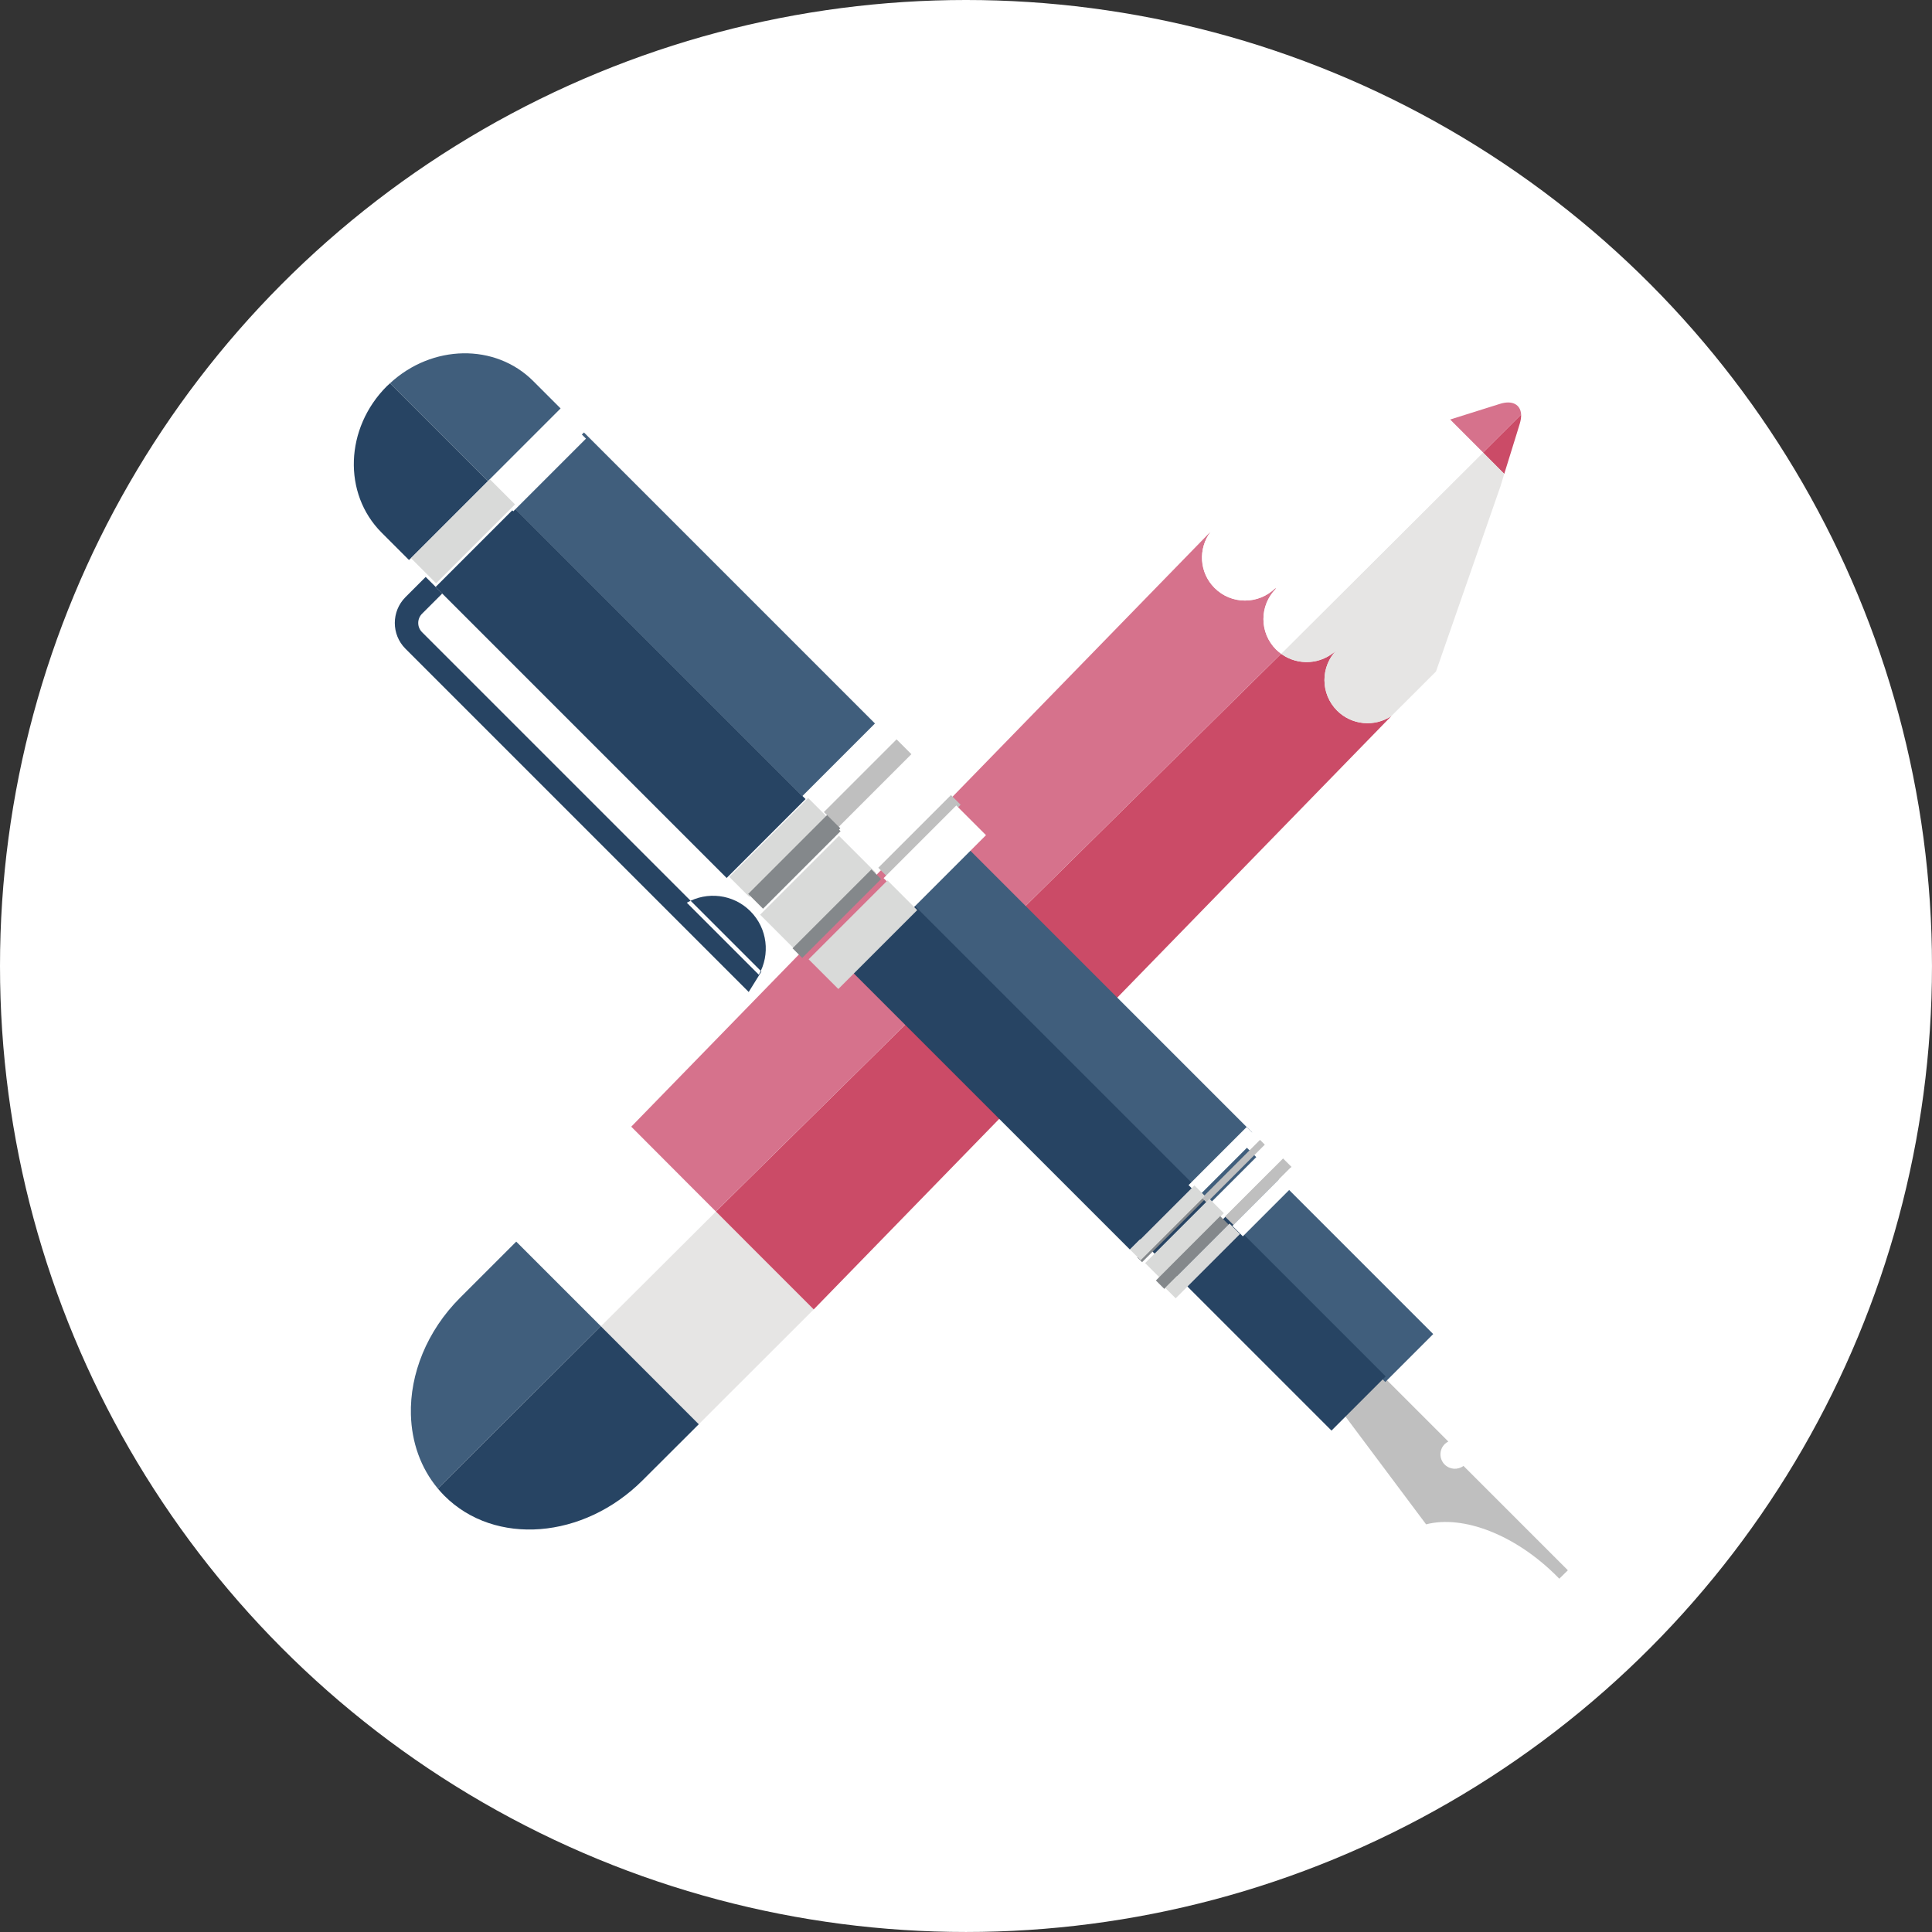 <svg width="240" height="240" viewBox="0 0 240 240" xmlns="http://www.w3.org/2000/svg" xmlns:sketch="http://www.bohemiancoding.com/sketch/ns"><rect x="0" y="0" width="240" height="240" fill="#333333" stroke="none"/><title>design</title><g sketch:type="MSLayerGroup" fill="none"><circle fill="#fff" sketch:type="MSShapeGroup" cx="119.999" cy="119.999" r="119.999"/><g id="Group" sketch:type="MSShapeGroup"><path d="M98.248 159.823l2.835 2.835-6.931 6.926-1.113 1.111-2.996 2.99-1.106 1.108-2.132 2.132-2.821-2.821-9.349-9.359 14.298-14.257 9.314 9.335z" id="Shape" fill="#E6E5E4"/><path d="M74.635 164.745l-10.509-10.509 2.145-2.13 1.11-1.114 2.99-2.986 1.121-1.124 6.925-6.922 10.516 10.527-14.298 14.257z" id="Shape" fill="#fff"/><path d="M163.607 82.084c.892-.225 1.754-.675 2.47-1.373-2.07 2.091-2.066 5.467.017 7.561 1.833 1.833 4.673 2.059 6.757.669l-71.768 73.718-2.835-2.835-5.222-5.222-4.095-4.105 70.21-69.28c1.309.951 2.945 1.234 4.466.869z" id="Shape" fill="#CB4B67"/><path d="M150.873 73.03c2.081 2.091 5.463 2.091 7.551.028l.06.05.02.02c-2.077 2.095-2.076 5.468.012 7.555.202.192.41.369.624.532l-70.21 69.28-2.937-2.937-7.577-7.598 71.975-73.92c-1.575 2.105-1.426 5.083.48 6.989z" id="Shape" fill="#D6728C"/><path d="M84.095 174.214l2.711 2.711-6.978 6.962c-7.334 7.334-18.355 8.192-24.619 1.928-.29-.29-.56-.591-.816-.898l20.239-20.175 9.462 9.472z" id="Shape" fill="#274463"/><path d="M54.394 184.918c-2.158-2.577-3.261-5.802-3.35-9.192-.133-5.002 1.951-10.359 6.118-14.525l6.966-6.963 10.506 10.506-20.239 20.175z" id="Shape" fill="#405E7C"/><path d="M188.791 52.629l-.37 1.213-1.559 5.026-2.636-2.651 4.733-4.723c.013.336-.037.716-.168 1.134z" id="Shape" fill="#CB4B67"/><path d="M188.959 51.495l-4.733 4.723-4.095-4.1 4.693-1.477 1.498-.47c1.552-.493 2.57.09 2.637 1.325z" id="Shape" fill="#D6728C"/><path d="M186.861 58.868l-.465 1.539-.008.018-8.004 22.989-5.534 5.526c-2.084 1.39-4.924 1.165-6.757-.669-2.083-2.094-2.087-5.47-.017-7.561-1.899 1.873-4.844 2.033-6.931.5l25.08-24.993 2.636 2.651z" id="Shape" fill="#E6E5E4"/><path d="M159.146 81.211c-.213-.162-.427-.334-.629-.527-2.087-2.087-2.088-5.461-.012-7.555l-.081-.07c-2.088 2.063-5.471 2.063-7.551-.028-1.907-1.907-2.055-4.884-.48-6.989l5.318-5.321 23.335-8.257.204-.063.882-.282 4.095 4.1-25.08 24.993z" id="Shape" fill="#fff"/></g><g sketch:type="MSShapeGroup"><path d="M175.254 166.211l14.265 10.96c-1.258 4.559 1.105 11.144 6.355 16.461l.172.167-.912.902-12.966-12.966c.526-.71.472-1.701-.169-2.342-.564-.564-1.407-.664-2.081-.318l-8.789-8.789 4.125-4.074z" id="Shape" fill="#fff"/><path d="M177.155 189.36l-10.767-14.396 4.156-4.105.556-.546.028-.028 8.789 8.789c-.164.082-.318.184-.451.318-.705.705-.702 1.84-.005 2.537.641.641 1.632.695 2.339.172l12.966 12.966-1.066 1.046-.166-.172c-5.251-5.317-11.803-7.775-16.379-6.58z" id="Shape" fill="#BFBFBF"/><path id="Rectangle-path" fill="#405E7C" d="M172.082 171.678l-25.477-25.477 5.956-5.956 25.477 25.477z"/><path id="Rectangle-path" fill="#274463" d="M172.135 170.981l-6.731 6.731-25.477-25.477 6.731-6.731z"/><path id="Rectangle-path" fill="#405E7C" d="M148.331 147.891l-36.699-36.699 7.212-7.212 36.699 36.699z"/><path id="Rectangle-path" fill="#274463" d="M148.346 147.233l-7.988 7.988-36.699-36.699 7.988-7.988z"/><path id="Rectangle-path" fill="#84888B" d="M149.859 148.806l-7.988 7.988-.595-.595 7.988-7.988z"/><path id="Rectangle-path" fill="#BFBFBF" d="M149.906 149.404l-.595-.595 7.212-7.212.595.595z"/><path id="Rectangle-path" fill="#fff" d="M151.803 151.574l-1.788-1.788 7.212-7.212 1.788 1.788z"/><path id="Rectangle-path" fill="#D9DAD9" d="M152.028 150.705l-7.988 7.988-1.788-1.788 7.988-7.988z"/><path id="Rectangle-path" fill="#BFBFBF" d="M153.221 152.167l-1.046-1.046 7.212-7.212 1.046 1.046z"/><path id="Rectangle-path" fill="#84888B" d="M152.622 152.122l-7.988 7.988-1.046-1.046 7.988-7.988z"/><path id="Rectangle-path" fill="#fff" d="M154.391 153.58l-1.297-1.297 7.212-7.212 1.297 1.297z"/><path id="Rectangle-path" fill="#D9DAD9" d="M154.034 153.293l-7.988 7.988-1.297-1.297 7.988-7.988z"/><path id="Rectangle-path" fill="#fff" d="M148.954 148.523l-1.307-1.307 7.212-7.212 1.307 1.307z"/><path id="Rectangle-path" fill="#D9DAD9" d="M149.685 148.563l-7.988 7.988-1.307-1.307 7.988-7.988z"/><path id="Rectangle-path" fill="#fff" d="M102.021 101.722l-2.496-2.496 9.028-9.028 2.496 2.496z"/><path id="Rectangle-path" fill="#D9DAD9" d="M102.887 101.623l-9.8 9.8-2.496-2.496 9.8-9.8z"/><path id="Rectangle-path" fill="#BFBFBF" d="M104.188 102.714l-1.84-1.84 9.028-9.028 1.84 1.84z"/><path id="Rectangle-path" fill="#84888B" d="M104.585 103.084l-9.8 9.8-1.84-1.84 9.8-9.8z"/><path id="Rectangle-path" fill="#fff" d="M108.821 107.654l-4.596-4.596 9.028-9.028 4.596 4.596z"/><path id="Rectangle-path" fill="#D9DAD9" d="M108.819 108.424l-9.8 9.8-4.596-4.596 9.8-9.8z"/><path id="Rectangle-path" fill="#84888B" d="M109.453 109.2l-9.8 9.8-1.199-1.199 9.8-9.8z"/><path id="Rectangle-path" fill="#BFBFBF" d="M110.304 108.995l-1.199-1.199 9.028-9.028 1.199 1.199z"/><path id="Rectangle-path" fill="#fff" d="M113.456 112.775l-3.689-3.689 9.028-9.028 3.689 3.689z"/><path id="Rectangle-path" fill="#D9DAD9" d="M113.94 113.058l-9.8 9.8-3.689-3.689 9.8-9.8z"/><path d="M66.239 47.335l3.4 3.4-9.03 9.03-12.156-12.156c5.207-4.828 13.061-4.999 17.786-.274z" id="Shape" fill="#405E7C"/><path d="M47.407 66.167c-4.846-4.846-4.559-12.989.643-18.191l.402-.367 12.156 12.156-9.801 9.801-3.4-3.4z" id="Shape" fill="#274463"/><path id="Rectangle-path" fill="#274463" d="M100.067 99.265l-9.8 9.8-36.152-36.152 9.8-9.8z"/><path id="Rectangle-path" fill="#405E7C" d="M99.662 98.902l-36.152-36.152 9.028-9.028 36.152 36.152z"/><path id="Rectangle-path" fill="#fff" d="M63.765 63.518l-3.116-3.116 9.028-9.028 3.116 3.116z"/><path fill="#D9DAD9" d="M63.976 62.66l-9.8 9.8-3.116-3.116 9.8-9.8z"/><path d="M93.988 120.092l-41.561-41.561c-.631-.631-.631-1.661.005-2.296l2.506-2.506-2.06-2.06-2.506 2.506c-1.768 1.773-1.771 4.646-.003 6.414l42.638 42.638 1.576-2.539-.595-.595zM93.212 113.191c2.142 2.142 2.483 5.389 1.053 7.895l-8.948-8.948c2.506-1.43 5.758-1.084 7.895 1.053z" fill="#274463"/></g></g></svg>